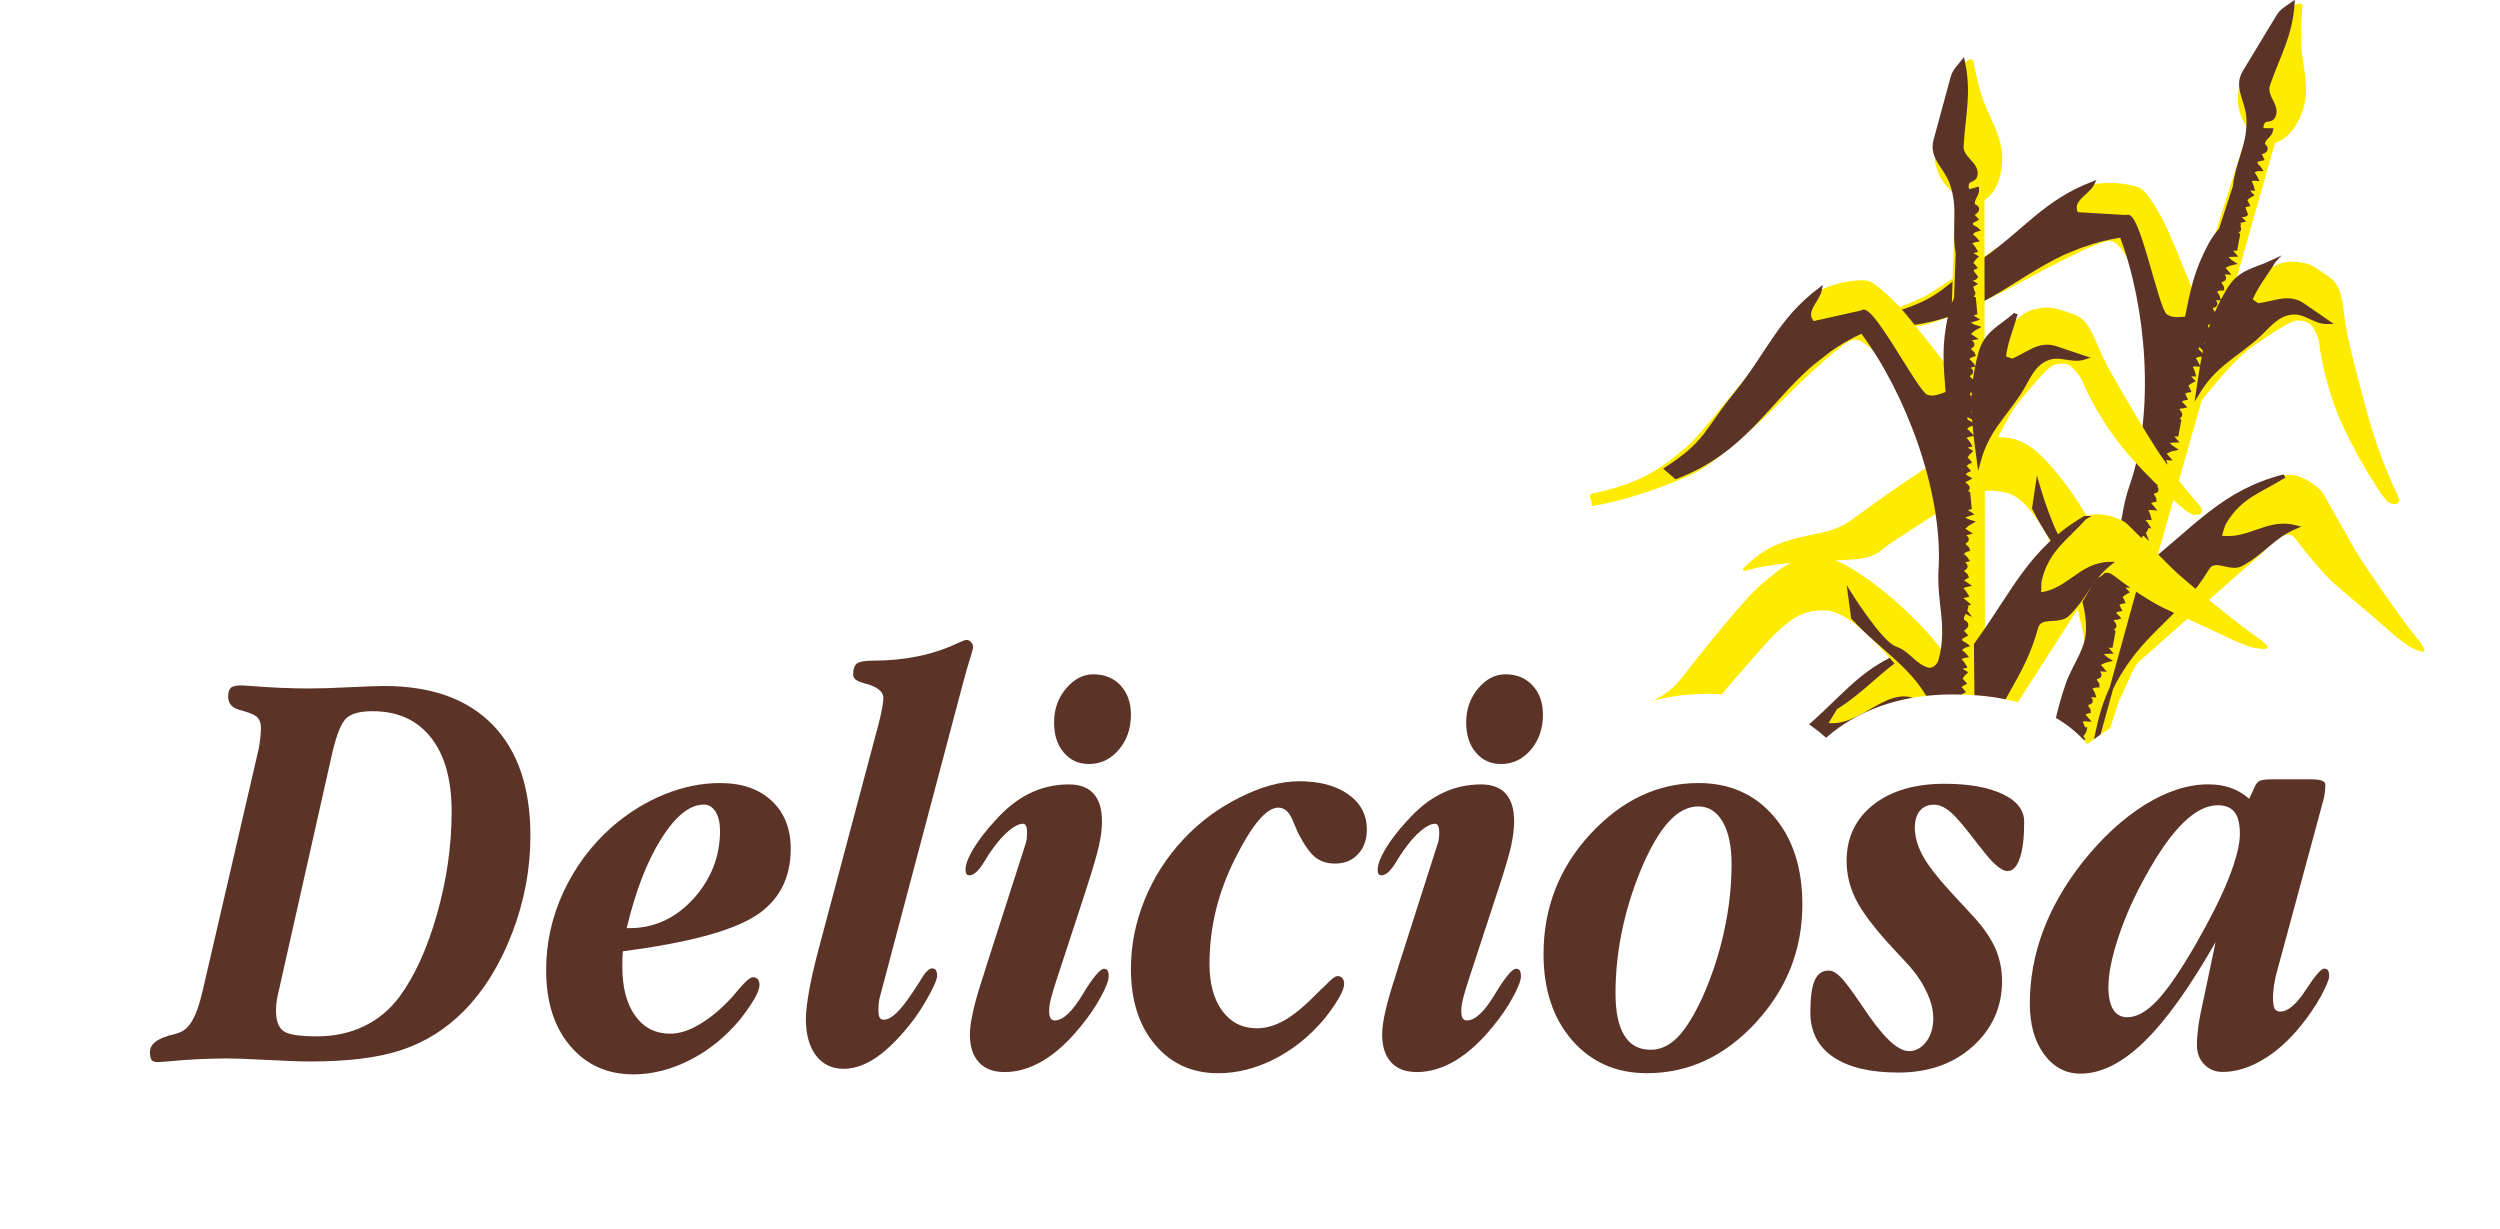 <?xml version="1.0" encoding="UTF-8"?>
<svg id="Layer_2" data-name="Layer 2" xmlns="http://www.w3.org/2000/svg" xmlns:xlink="http://www.w3.org/1999/xlink" viewBox="0 0 553 271.83">
  <defs>
    <style>
      .cls-1 {
        fill: #ffeb00;
      }

      .cls-2 {
        stroke: #5c3327;
        stroke-miterlimit: 10;
        stroke-width: .81px;
      }

      .cls-2, .cls-3 {
        fill: #5c3327;
      }

      .cls-4 {
        stroke: #fff;
        stroke-linecap: round;
        stroke-linejoin: round;
        stroke-width: 4.85px;
      }

      .cls-4, .cls-5 {
        fill: #fff;
      }

      .cls-5 {
        filter: url(#drop-shadow-1);
      }
    </style>
    <filter id="drop-shadow-1" x="0" y="103.83" width="553" height="168" filterUnits="userSpaceOnUse">
      <feOffset dx="1.93" dy="0"/>
      <feGaussianBlur result="blur" stdDeviation="5.79"/>
      <feFlood flood-color="#5c3327" flood-opacity=".98"/>
      <feComposite in2="blur" operator="in"/>
      <feComposite in="SourceGraphic"/>
    </filter>
  </defs>
  <g id="Capa_12" data-name="Capa 12">
    <g>
      <g>
        <g id="_7" data-name="7">
          <path class="cls-1" d="M476.87,241.63c1.03-1.23,2.23-2.77,3.53-4.58,2.91-4.04,12.39-7.41,16.71-14.17,4.33-6.75,4.42-12.25,4.32-15.38-.11-3.13-1.07-21.31-1.79-27.1-.72-5.79-3.72-7.02-3.72-7.02,0,0-4.5-2.84-6.73-4.11-2.23-1.26-2.58-2.32-6.94,1.63-3.32,3-18.79,15.42-25.49,20.77l12-36.74c1.38-2.53,3.02-7.38,4.45-8.64,3-2.63,22.54-19.93,25.92-22.82,3.37-2.88,6.49-7.26,8.78-4.12,2.3,3.15,5.96,7.5,8.37,9.69,2.41,2.18,6.96,5.84,10.75,9.23,3.78,3.39,5.92,4.87,6.69,5.13.77.27,4.78,2.51.9-2.25-3.89-4.77-12.69-17.61-13.78-19.66-1.09-2.06-6.33-11.14-6.98-12.37-.65-1.23-5.87-5.34-9.18-3.72-3.31,1.63-11.45,6.98-16.48,10.29-4.04,2.66-7.72,5.73-11.1,7.69l9.92-34.84c2.9-3.68,7.84-9.61,11.53-12.12,5.54-3.77,8.49-5.58,9.64-5.54,1.15.04,2.59.28,3.3,1.33.71,1.05,1.45,2.61,1.6,4.3.16,1.7,1.63,10.6,5.74,18.95,4.09,8.35,8.44,14.91,9.38,15.57.95.65,3.51,1.12,1.96-1.94-1.77-3.47-4.11-9.57-5.55-14.27-1.13-3.68-4.1-14.8-5.35-20.63-1.25-5.82-.65-10.56-3.97-12.85-3.32-2.28-4.19-3.18-7.57-3.44-3.37-.26-4.97,1.16-8.95,3.3-1.68.9-3.33,1.81-4.7,2.57l9.16-32.17s4.1-.81,6.22-7.44c1.4-4.38.12-8.75-.3-12.72-.46-4.38.15-9.86.15-9.86,0,0,.27-1.66-2.15-.21-2.42,1.45-8.28,9.95-11.41,16.82-2.4,5.27,1.58,10.46,1.58,10.46l-11.77,36.92c-1.7-4.29-5.88-14.76-7.33-17.3-1.82-3.22-3.6-6.22-5.11-6.8-1.92-.74-6.56-1.58-11.19-.49-1.42.33-33.12,23.32-36.63,24.82-5.98,2.54-10.89,5.25-23.02,4.38-1.62-.12-.75,1.57-1.09,2.63,8.7,1.08,19.62-.06,23.55-.73,3.92-.67,11.98-4.04,23.46-10.28,11.49-6.24,16.74-8.44,18.28-8.5,1.54-.06,2.66,1.44,3.93,3.56,1.37,2.31,6.42,10.97,7.1,22.6.34,5.73-.17,10.48-.77,13.8l-9.98,31.32c-2.95-7.77-9.74-18.59-15.64-24.13-7.17-6.73-13.95-2.67-18.32-.84-4.38,1.82-17.96,11.49-22.53,14.89-4.56,3.4-7.01,3.05-12.62,4.49-5.61,1.44-7.8,2.97-10.38,5.17-2.58,2.2-2.11,2.45-.03,1.78,2.08-.67,8.33-1.43,10.7-1.67,2.38-.23,6.14-.13,11.73-.49,5.59-.36,6.26-2.16,8.66-3.71,2.4-1.54,12.49-8.31,15.37-9.6,2.87-1.29,5.57-2.75,10.5-1.34,2.32.67,5.41,3.22,9.42,10.85,4.9,9.36,6.73,17.12,7.5,21.87l-12.63,37.54c-5.07-8.71-12.67-25.97-17.57-31.84-3.5-4.19-5.45-2.93-8.44-2.49-2.99.43-7.19,2.01-10.32,5.14-3.14,3.13-12.4,10.64-16.01,13.73-3.6,3.09-19.34,11.41-22.46,12.88-3.13,1.47-1.78,2.11.4,2.22,2.16.11,17.12-2.39,23.3-4.79,6.18-2.4,21.23-12.92,24.83-15.16,3.6-2.24,3.98.8,3.98.8,0,0,1.05,3.22,1.68,5.05.64,1.83,6.17,20.66,9.86,34.32,1.25,4.6,1.55,7.22-.14,13.81l-7.13,12.99,11.83,3.46,7.68-10.92c2.06-5.3,10.44-12.66,14.71-15.64,4.54-3.15,14.13-12.59,19.03-16.23,4.17-3.11,4.82.53,5.74,3.11.92,2.58,2.02,6.13,3.21,15.3,1.19,9.16-.16,9.33-2.14,15.49-1.82,5.66-12.77,14.82-16.07,20.47l2.4.56Z"/>
          <path class="cls-2" d="M502.97,57.78c-3.98,1.92-7.48,2.1-9.93,6.17-4.76,7.88-5.55,13.84-6.91,22.99,3.61-5.97,7.56-7.69,12.71-12.05,2.86-2.48,4.56-5.31,8.09-5.69,3.12-.35,4.89,2.17,8.05,2.08l-5.48-3.78c-3.28-2.26-6.21-.48-10.08,0l-1.64-1.14c1.58-3.58,3.14-5.21,5.18-8.57Z"/>
          <path class="cls-2" d="M505.26,105.32c-13.53,3.46-19.49,11.4-30.89,20.33l-13.66,49.56c3.47-10.08,2.57-17.08,8.03-26.12,6.2-10.26,13.36-13.12,19.56-23.38,1.61-2.68,5.02.53,7.52-.89,4.92-2.68,6.88-6.1,11.96-8.24-6.36-1.67-10.37,3.37-16.87,2.24.56-1.24.56-2.21,1.3-3.44,3.42-5.66,7.73-6.7,13.06-10.07Z"/>
          <path class="cls-2" d="M496.42,176.22l-3.75-3.32c-3.51,8.54-4.73,12.22-4.73,12.22,4.95,5.4,5.61,11.38,5.61,11.38,7.3,17.25-15.79,41.9-15.79,41.9.7-1.79,23.52-19.03,20.74-42.53.77,2.91,1.87-9.99-2.09-19.65Z"/>
          <path class="cls-2" d="M422.04,144.22c-10.88,3.89-15.06,11.3-24.47,18.69-8.84,6.92-15.78,7.33-24.82,14.12l1.65,1.13c12.05-4.05,20.04-3.97,31.21-10.58,7.26-4.32,12.52-14.78,19.3-10.11,3.08,2.12,2.19,5.84,3.61,9.42,2.73,6.87,3.6,11.37,7.04,17.86,1.3-1.82,2.19-2.83,3.51-4.53-2.05-2.06.05-6.03-2.34-7.68-.61-.42-1.21.9-1.83.47-6.16-4.25-3.92-13.1-10.07-17.35-6.85-4.72-12.91,5.96-21.01,4.6l2.22-3.67c6.57-4.15,9.44-8.24,16.01-12.38Z"/>
          <path class="cls-2" d="M443.67,202.1l-5.88-16.83c6.3,17.52-3.32,24.05-6.61,40.41,1.27-1.61,1.5-.08,3.33.43,1.26-3.69.08,7.74,2.07,4.45.37-.62,1.28.45,1.65-.17,4.76-7.88,2.69-14.73,7.46-22.61.74-1.23-.77-2.26-2.02-5.68Z"/>
          <path class="cls-2" d="M461.23,54.09c2.45-.84,5.1-1.53,8.02-1.97,5.93,15.48,7.89,38.96,2.29,55.11-2.63,7.4-1.54,12.82-5.6,19.55-.74,1.23-2.3,1.88-3.4,1.13-2.6-1.79-2.86-4.58-5.45-6.37-2.81-1.93-6.4-14.44-6.4-14.44l-.79,5.33c4.6,9.24,11.73,15.72,11.94,26.28.06,5.03-2.74,7.75-4.47,12.53-2.35,6.62-2.56,10.81-5.04,17.33l.12.09c-3.96,12.61-9.32,28.07-11.87,37.44l1.58,1.51c-3.67,11.34-7.91,9.53-10.08,17.56l3.38,3.25c-.25-.63-.54-1.09-.98-1.57.66-.13,1.05-.22,1.73-.16-.45-.72-.8-1.13-1.39-1.64.65-.11,1.05-.22,1.73-.16-.21-.85-.44,12.99-.89,12.27.65-.12,1.05-.22,1.72-.16-.35-.41-.65-.75-1.06-1.12.39-.4.85-.61,1.4-.69,0-.57-.68-.88-.57-1.5.09-.5.89-.25.99-.76.1-.5-.47-.6-.66-1.04.51-.14.8-.26,1.32-.23-.19-.68-.53-1.15-.98-1.57.61-.42,1.13-.61,1.81-.61,0-.59-.68-.88-.56-1.5.09-.51.9-.25.99-.75.09-.52-.47-.61-.65-1.05.51-.14.79-.26,1.32-.23-.35-.41-.65-.75-1.06-1.12.84-.49,1.42-.8,2.31-.98-.76-.48-1.25-.98-1.8-1.72.8-.03,1.33-.05,2.14-.09-.34-.4-.65-.75-1.06-1.11.51-.15.8-.26,1.32-.23l.6-3.15c-.04-.35-2.2.15-2.13-.24.09-.46,2.25-.44,2.34-.88.12-.62-.68-.88-.57-1.5.11-.56.91-.3,1.36-.46-.4-.42-.66-.7-1.07-1.12.39-.4.86-.6,1.4-.68-.18-.44-.35-.7-.65-1.05.39-.39.86-.61,1.4-.68-.18-.44-.35-.7-.65-1.05.32-.34.64-.61,1-.84l.57.56c-.11-.26-.22-.48-.34-.7.08-.05.16-.1.26-.14-.28-.29-.48-.52-.73-.77.56-.1.95-.18,1.56-.13-.25-.4-.48-.71-.73-1-.08-.25-.18-.48-.3-.71.46-.08.82-.14,1.37-.09-.08-.34-.17-.61-.27-.85.07,0,.13,0,.19,0-.2-.44-.45-.81-.71-1.2.6-.11.99-.2,1.62-.14-.23-.28-.45-.53-.7-.78.19-.04.4-.07.62-.07-.15-.24-.36-.43-.56-.61.29-.18.61-.31.97-.35,0-.47-.45-.76-.55-1.18.19-.03.39-.06.56-.11-.08-.2-.16-.37-.26-.52.27-.1.61-.11.68-.44.05-.27-.09-.43-.26-.58.32-.12.61-.26.67-.64,0-.02,0-.04,0-.06.08,0,.16,0,.25,0-.16-.59-.45-1.01-.81-1.39.04-.14.08-.25.14-.37.48-.28.94-.42,1.5-.42,0-.36-.25-.6-.42-.88.25-.29.46-.63.55-1.06.15-.05.26-.13.3-.31.1-.51-.47-.6-.65-1.05.5-.14.8-.26,1.32-.23-.35-.41-.65-.76-1.06-1.12.83-.49,1.42-.79,2.31-.98-.76-.48-1.25-.98-1.8-1.72.8-.03,1.34-.05,2.14-.08-.35-.41-.65-.76-1.06-1.12.5-.14.79-.26,1.32-.23l.6-3.15c-.04-.36-2.2.15-2.13-.24.08-.45,2.26-.43,2.34-.89.12-.62-.68-.88-.56-1.5.11-.56.91-.31,1.36-.45-.4-.42-.66-.7-1.06-1.12.39-.4.86-.6,1.4-.68-.18-.44-.35-.7-.65-1.04.39-.4.86-.61,1.4-.68-.18-.44-.35-.7-.65-1.04.47-.5.9-.83,1.49-1.13-.4-.43-.66-.7-1.06-1.13.5-.14.79-.26,1.32-.23-.21-.85-.45-1.3-.89-2.02.66-.12,1.05-.22,1.73-.16-.26-.57-.6-1.04-.98-1.58.61-.41,1.13-.61,1.81-.6-.37-.59-1.12-.84-.98-1.58.11-.61.9-.53,1.4-.68-.18-.44-.34-.71-.65-1.05.37-.57,1.35-.4,1.49-1.13.07-.4-.34-.6-.53-.9l.31.29c-.11-.28-.23-.52-.37-.75.09-.4.3-.72.53-.99.18,0,.37,0,.59.02-.09-.14-.17-.27-.25-.39.4-.42.82-.83.94-1.5h-.37c-.2-.8-.44-1.25-.87-1.95.66-.11,1.05-.22,1.73-.16-.35-.41-.65-.76-1.06-1.12.39-.39.86-.6,1.4-.68,0-.58-.68-.88-.57-1.5.09-.51.9-.25.99-.76.09-.51-.47-.61-.65-1.05.5-.14.8-.27,1.32-.23-.19-.67-.53-1.14-.98-1.58.61-.41,1.13-.61,1.82-.6,0-.59-.68-.88-.57-1.5.1-.51.89-.24.99-.75.1-.51-.47-.61-.65-1.05.5-.14.79-.27,1.32-.23-.35-.41-.65-.76-1.06-1.12.83-.49,1.42-.79,2.31-.99-.76-.48-1.25-.98-1.79-1.72.8-.03,1.33-.05,2.14-.08-.35-.41-.66-.75-1.07-1.12.5-.14.79-.26,1.32-.22l.59-3.16c-.02-.24-1-.09-1.63-.08l.15-.5c.67-.16,1.63-.25,1.68-.54.12-.62-.68-.89-.56-1.5.1-.56.91-.3,1.36-.46-.4-.42-.66-.7-1.06-1.12.39-.4.86-.61,1.4-.69-.18-.43-.34-.69-.65-1.04.4-.4.86-.6,1.4-.68-.18-.44-.34-.7-.65-1.05.46-.5.9-.82,1.49-1.13-.4-.42-.67-.7-1.07-1.12.51-.14.8-.27,1.32-.23-.21-.85-.44-1.3-.89-2.02.66-.11,1.05-.22,1.73-.15-.26-.57-.6-1.04-.98-1.57.61-.42,1.12-.61,1.81-.61-.37-.59-1.11-.84-.98-1.57.11-.61.89-.54,1.4-.68-.19-.44-.35-.7-.65-1.05.37-.57,1.35-.39,1.49-1.13.1-.56-.72-.71-.61-1.27.14-.73.62-1.16,1.06-1.62l.26.25c-.05-.13-.11-.24-.16-.36.3-.33.58-.69.67-1.21l-1.42-.02c.61-.11,1-.2,1.65-.15-.45-.72-.8-1.13-1.39-1.64.66-.11,1.05-.22,1.73-.16-.21-.85-.44-1.3-.89-2.02.66-.12,1.05-.22,1.73-.16-.34-.41-.65-.76-1.06-1.12.39-.4.86-.61,1.4-.68,0-.58-.68-.87-.56-1.5.09-.5.89-.25.99-.75.09-.51-.47-.61-.65-1.05.51-.14.79-.26,1.32-.23-.19-.67-.53-1.14-.98-1.57.61-.41,1.12-.61,1.81-.6,0-.59-.68-.88-.56-1.51.09-.5.89-.24.99-.75.1-.51-.47-.6-.65-1.04.5-.14.79-.27,1.32-.23-.35-.41-.66-.76-1.06-1.12.83-.49,1.42-.79,2.31-.98-.76-.49-1.25-.98-1.8-1.72.8-.04,1.33-.06,2.14-.09-.35-.41-.65-.76-1.07-1.12.51-.14.79-.27,1.32-.23l.59-3.15c-.03-.26-1.16-.06-1.76-.08l.14-.45c.67-.18,1.78-.27,1.84-.59.11-.62-.68-.88-.57-1.5.11-.56.9-.31,1.36-.46-.4-.42-.67-.7-1.07-1.12.4-.4.86-.6,1.4-.68-.18-.44-.35-.7-.65-1.05.39-.4.86-.6,1.4-.68-.18-.45-.35-.71-.65-1.05.46-.5.9-.83,1.49-1.13-.4-.42-.67-.7-1.06-1.12.5-.14.79-.27,1.32-.23-.21-.85-.44-1.3-.9-2.02.66-.11,1.05-.22,1.73-.16-.27-.57-.6-1.04-.98-1.57.61-.41,1.12-.62,1.81-.61-.36-.6-1.12-.84-.98-1.58.07-.36.37-.48.7-.55l.75.72c-.12-.29-.25-.54-.39-.78.12-.02.23-.04.33-.07-.14-.33-.27-.57-.45-.81.4-.07.75-.12,1.25-.07-.18-.28-.34-.52-.5-.73.26-.11.48-.26.54-.58.04-.22-.06-.38-.19-.52.15,0,.31,0,.5.02-.16-.65-.33-1.06-.6-1.53.15-.23.34-.44.53-.63.28-.03.55-.05.9-.01-.15-.18-.29-.34-.43-.5.23-.29.43-.61.51-1.03h-.58c.26-.14.54-.23.84-.28,0-.58-.68-.89-.57-1.5.1-.51.89-.25.99-.76.1-.5-.46-.6-.65-1.05.5-.14.79-.26,1.32-.23-.19-.67-.53-1.14-.98-1.57.61-.42,1.12-.62,1.81-.61,0-.58-.68-.88-.57-1.5.1-.51.89-.24.99-.76.09-.5-.47-.6-.65-1.04.51-.14.8-.27,1.32-.23-.35-.42-.65-.76-1.07-1.13.84-.49,1.42-.79,2.31-.98-.75-.48-1.24-.98-1.8-1.72.8-.03,1.34-.05,2.14-.08-.35-.41-.65-.75-1.06-1.12.51-.15.79-.27,1.32-.23l.59-3.15c-.04-.34-2,.11-2.12-.19l.04-.14c.33-.36,2.21-.38,2.29-.79.05-.24-.05-.43-.17-.6,0,0,0-.01,0-.02.24-.4.05-.81-.11-1.2.3-.11.76-.03,1.07-.14-.38-.4-.64-.68-1.02-1.07.45-.45,1.26.14,1.73-.34-.26-.58-.46-1.17-.59-1.77.29-.18.61-.3.97-.35-.18-.43-.34-.7-.65-1.04.47-.5.9-.83,1.49-1.13-.4-.42-.66-.7-1.06-1.12.5-.14.79-.26,1.31-.23-.2-.81-.42-1.26-.83-1.92.02-.04.04-.08.06-.12.58-.11.97-.19,1.61-.13-.26-.57-.6-1.03-.97-1.57,0,0,0,0,0-.01.6-.41,1.11-.61,1.8-.6-.37-.6-1.11-.84-.97-1.58.12-.62.89-.54,1.4-.68-.18-.44-.34-.7-.66-1.05.38-.57,1.35-.4,1.49-1.13.1-.56-.72-.71-.61-1.27.25-1.3,1.58-1.64,1.82-2.93l-2.12-.04c-.07-.56-.06-1.12.29-1.7.51-.84,1.7-.24,2.21-1.08,1.48-2.45-2.02-4.53-1.06-7.24,2.37-6.82,4.91-10.7,5.42-17.94-1.38,1-2.39,1.39-3.32,2.92l-7.4,12.24c-2.03,3.37.65,6.3.86,10.13.34,5.95-2.46,9.8-2.98,15.18-1,3.11-2.05,6.31-3.09,9.48-.81,1-1.65,2.06-2.34,3.36-3.15,5.85-3.93,9.87-5.22,16.35-1.79.07-3.16.42-4.67-.62-1.92-1.32-6.17-23.52-8.61-21.84l-11.03-.65c-1.72-3.07,2.54-4.58,3.58-6.78-10.6,4.07-14.85,10.47-24.28,17.08-8.9,6.23-9.01,8.59-19.41,11.76l1.57,2.37c15.95-1.36,23.83-10.27,35.69-15.81l4.72-1.92Z"/>
        </g>
        <g id="_7-2" data-name="7">
          <path class="cls-1" d="M438.27,210.92l1.44-38.62c.63-2.81.87-7.93,1.9-9.53,2.16-3.35,16.19-25.35,18.64-29.06,2.45-3.7,4.24-8.77,7.32-6.38,3.07,2.39,7.8,5.57,10.72,7.01,2.92,1.43,8.3,3.7,12.87,5.92,4.57,2.23,7.03,3.05,7.84,3.1.82.05,5.29,1.1.24-2.41-5.05-3.51-17.04-13.44-18.65-15.12-1.61-1.68-9.15-8.97-10.11-9.98-.97-1-7.11-3.53-9.85-1.05-2.74,2.48-9.08,9.86-13.01,14.42-3.15,3.67-5.85,7.63-8.56,10.45l-.04-36.22c1.77-4.34,4.9-11.4,7.76-14.83,4.29-5.15,6.62-7.7,7.74-7.97,1.11-.28,2.57-.44,3.53.38.97.81,2.11,2.11,2.73,3.68.62,1.59,4.48,9.74,10.72,16.64,6.23,6.91,12.21,12.02,13.3,12.39,1.09.37,3.69.11,1.35-2.4-2.65-2.85-6.58-8.07-9.26-12.19-2.1-3.23-8.01-13.1-10.82-18.36-2.81-5.25-3.53-9.97-7.35-11.26-3.82-1.28-4.9-1.91-8.22-1.23-3.31.68-4.46,2.48-7.7,5.63-1.37,1.33-2.71,2.66-3.81,3.77l-.03-33.45s3.72-1.9,3.93-8.86c.14-4.59-2.28-8.45-3.78-12.14-1.65-4.08-2.56-9.52-2.56-9.52,0,0-.19-1.67-2.13.39-1.93,2.06-5.22,11.84-6.34,19.31-.86,5.73,4.4,9.62,4.4,9.62l-1.17,38.73c-2.81-3.66-9.71-12.57-11.8-14.61-2.64-2.6-5.17-4.99-6.79-5.14-2.05-.18-6.73.29-10.89,2.6-1.27.71-25.43,31.53-28.4,33.93-5.05,4.09-9.03,8.04-20.93,10.55-1.6.33-.29,1.71-.32,2.82,8.66-1.35,18.85-5.45,22.44-7.18,3.59-1.72,10.4-7.18,19.73-16.33,9.33-9.16,13.77-12.72,15.24-13.2,1.47-.48,2.95.66,4.75,2.34,1.96,1.84,9.19,8.78,13.04,19.78,1.9,5.42,2.72,10.12,3.05,13.48l-.99,32.86c-4.97-6.66-14.47-15.19-21.67-18.91-8.74-4.5-14.14,1.27-17.85,4.23-3.71,2.95-14.11,15.98-17.57,20.5-3.45,4.52-5.9,4.85-10.89,7.78-5.01,2.92-6.68,5-8.56,7.82-1.88,2.82-1.36,2.94.46,1.72,1.81-1.22,7.61-3.67,9.83-4.55,2.22-.88,5.87-1.82,11.15-3.7,5.28-1.88,5.42-3.8,7.3-5.95,1.89-2.14,9.72-11.43,12.13-13.46,2.41-2.03,4.6-4.17,9.73-4.17,2.41,0,6.09,1.6,12.04,7.85,7.28,7.65,11.18,14.6,13.23,18.96l-1.82,39.57c-7.26-6.98-19.33-21.49-25.65-25.79-4.52-3.07-6.04-1.31-8.8-.07-2.76,1.24-6.35,3.9-8.51,7.78-2.15,3.87-9,13.64-11.61,17.6-2.61,3.96-15.46,16.28-18.05,18.56-2.6,2.28-1.13,2.51.99,2.02,2.11-.49,15.8-7.01,21.09-11.02,5.28-4,16.86-18.25,19.7-21.39,2.85-3.14,4.05-.32,4.05-.32,0,0,1.9,2.8,3,4.39,1.12,1.58,11.61,18.17,18.92,30.29,2.47,4.08,3.47,6.52,3.66,13.32l-1.6.45,14.27-.71.74-12.13-.89-13.41Z"/>
          <path class="cls-2" d="M445.88,69.46c-3.3,2.94-6.62,4.08-7.86,8.66-2.41,8.89-1.53,14.83-.32,24,1.83-6.73,5.15-9.48,8.91-15.08,2.06-3.17,2.93-6.36,6.22-7.7,2.9-1.19,5.3.74,8.31-.22l-6.3-2.13c-3.78-1.27-6.1,1.25-9.69,2.77l-1.89-.64c.53-3.87,1.59-5.87,2.62-9.67Z"/>
          <path class="cls-2" d="M461.16,114.54c-12.06,7.05-15.6,16.32-24.12,28.04l.49,51.4c.57-10.64-2.22-17.13.54-27.32,3.14-11.57,9.23-16.29,12.37-27.86.82-3.02,4.97-.87,6.99-2.92,3.99-3.93,4.94-7.75,9.23-11.2-6.58.14-9.05,6.09-15.61,6.8.19-1.35-.07-2.28.31-3.66,1.74-6.38,5.59-8.57,9.79-13.28Z"/>
          <path class="cls-2" d="M391.83,174.82c-9.39,6.73-11.38,15.01-18.39,24.69-6.59,9.08-13.15,11.39-19.98,20.4l1.89.63c10.47-7.21,18.18-9.32,27.1-18.75,5.8-6.15,7.97-17.66,15.77-15.03,3.54,1.19,3.7,5.01,6.06,8.07,4.52,5.85,6.58,9.94,11.68,15.23.74-2.1,1.33-3.32,2.13-5.31-2.54-1.41-1.6-5.81-4.37-6.73-.7-.24-.92,1.19-1.63.95-7.09-2.39-7.37-11.52-14.45-13.91-7.88-2.65-10.77,9.28-18.93,10.2l1.13-4.14c5.18-5.79,6.81-10.52,11.99-16.31Z"/>
          <path class="cls-2" d="M429.55,239.53c.18-.7,1.35.08,1.54-.61,2.41-8.89-1.46-.6.96-9.49.37-1.38-1.36-1.97-3.5-4.9l-10.28-14.57"/>
          <path class="cls-2" d="M431.71,241.39c-.05-.51-.62-.45-.92-.82.45-.27.69-.47,1.21-.58-.37-.6-.83-.95-1.38-1.24.47-.57.91-.9,1.58-1.08-.16-.56-.9-.66-.96-1.28-.05-.51.8-.49.75-.99-.05-.52-.62-.46-.91-.83.44-.27.69-.47,1.2-.58-.45-.3-.83-.54-1.33-.78.67-.7,1.15-1.16,1.95-1.58-.87-.26-1.47-.6-2.21-1.16.77-.25,1.27-.42,2.04-.67-.44-.29-.84-.54-1.33-.78.45-.28.69-.48,1.2-.58l-.29-3.2c-.14-.33-2.07.75-2.11.36-.04-.46,2.05-1.04,2.01-1.5-.06-.63-.9,13.64-.96,13.01-.05-.57.79-.54,1.18-.81-.5-.29-.83-.49-1.33-.78.27-.49.66-.81,1.16-1.04-.3-.37-.53-.58-.92-.83.27-.49.66-.82,1.16-1.04-.3-.37-.53-.58-.92-.83.21-.42.45-.76.72-1.08l.71.38c-.17-.22-.35-.41-.52-.58.07-.07.13-.14.21-.21-.34-.2-.61-.36-.91-.54.51-.25.86-.43,1.46-.55-.35-.32-.66-.55-.97-.76-.15-.22-.31-.42-.48-.6.42-.21.76-.36,1.29-.46-.17-.3-.33-.54-.5-.75.06-.02.13-.03.19-.04-.31-.36-.65-.65-1.02-.96.55-.26.89-.46,1.53-.58-.3-.21-.58-.39-.89-.56.18-.09.37-.17.58-.23-.21-.19-.47-.31-.7-.43.23-.26.5-.46.84-.61-.13-.45-.64-.61-.86-.99.18-.09.36-.16.51-.26-.14-.17-.26-.31-.39-.43.23-.17.56-.27.53-.61-.02-.27-.21-.39-.41-.49.27-.2.51-.41.48-.8,0-.02-.01-.04-.01-.05.08-.02.15-.05.24-.07-.32-.52-.71-.84-1.17-1.11,0-.14.01-.27.04-.39.39-.4.78-.67,1.33-.81-.1-.35-.41-.51-.65-.74.16-.35.27-.73.24-1.16.12-.09.22-.2.2-.38-.05-.52-.62-.45-.92-.83.45-.28.7-.47,1.2-.58-.45-.3-.84-.55-1.33-.79.67-.7,1.15-1.15,1.95-1.58-.86-.26-1.47-.6-2.2-1.17.76-.25,1.27-.41,2.03-.66-.44-.3-.84-.55-1.33-.79.44-.27.69-.47,1.2-.59l-.29-3.19c-.13-.33-2.07.75-2.11.35-.04-.45,2.05-1.04,2-1.49-.06-.63-.9-.66-.95-1.29-.06-.57.79-.55,1.18-.81-.5-.29-.83-.49-1.33-.79.27-.48.66-.82,1.16-1.04-.3-.37-.53-.58-.91-.82.27-.49.65-.82,1.16-1.04-.3-.38-.53-.58-.92-.83.31-.61.64-1.05,1.12-1.5-.5-.3-.83-.49-1.33-.79.44-.27.69-.47,1.21-.58-.44-.76-.79-1.12-1.41-1.7.6-.29.95-.5,1.62-.62-.41-.48-.86-.83-1.37-1.25.47-.56.91-.9,1.58-1.08-.52-.47-1.3-.51-1.38-1.25-.05-.62.72-.76,1.17-1.04-.3-.38-.53-.58-.92-.83.2-.66,1.19-.76,1.12-1.5-.04-.42-.49-.49-.75-.72l.37.2c-.18-.23-.37-.44-.56-.62-.02-.41.09-.77.23-1.1.17-.06.35-.11.57-.15-.13-.11-.23-.21-.35-.3.27-.51.56-1.02.49-1.7l-.36.1c-.42-.72-.77-1.08-1.37-1.63.61-.29.95-.5,1.62-.62-.45-.3-.84-.55-1.33-.79.27-.48.66-.81,1.16-1.04-.16-.56-.9-.66-.96-1.28-.05-.51.79-.48.74-1-.05-.51-.62-.46-.91-.83.45-.27.69-.47,1.2-.58-.37-.6-.82-.96-1.38-1.24.48-.57.91-.9,1.58-1.08-.16-.56-.9-.66-.96-1.29-.05-.52.79-.48.75-.99-.05-.52-.62-.46-.92-.83.45-.28.69-.47,1.21-.58-.45-.3-.83-.55-1.33-.78.67-.7,1.15-1.15,1.95-1.58-.86-.26-1.47-.6-2.2-1.16.76-.25,1.27-.41,2.03-.66-.45-.3-.84-.54-1.33-.79.45-.27.69-.47,1.21-.58l-.29-3.2c-.09-.23-.99.19-1.59.37v-.52c.61-.33,1.51-.69,1.48-.99-.06-.63-.9-.66-.95-1.29-.06-.57.79-.54,1.18-.81-.5-.3-.83-.49-1.33-.78.26-.49.65-.82,1.16-1.05-.3-.37-.52-.57-.92-.82.27-.49.66-.81,1.16-1.04-.3-.37-.52-.58-.91-.83.31-.6.63-1.04,1.12-1.5-.5-.3-.83-.49-1.33-.79.45-.28.69-.47,1.21-.58-.44-.77-.78-1.13-1.42-1.7.6-.29.95-.5,1.62-.62-.41-.48-.86-.84-1.37-1.24.47-.57.91-.89,1.57-1.09-.52-.46-1.3-.5-1.37-1.24-.06-.63.71-.77,1.16-1.04-.29-.37-.52-.58-.91-.83.2-.65,1.19-.75,1.12-1.5-.06-.57-.89-.49-.94-1.06-.07-.74.28-1.28.57-1.84l.32.16c-.08-.11-.17-.2-.25-.3.2-.4.36-.82.31-1.34l-1.37.37c.56-.27.9-.47,1.55-.59-.63-.57-1.08-.87-1.79-1.2.6-.29.95-.5,1.62-.63-.44-.76-.78-1.12-1.41-1.7.6-.29.95-.5,1.62-.63-.44-.3-.83-.55-1.33-.79.27-.49.66-.82,1.16-1.04-.16-.56-.9-.66-.96-1.28-.05-.51.79-.48.75-1-.05-.52-.62-.46-.92-.83.44-.28.69-.47,1.2-.58-.37-.59-.82-.95-1.37-1.24.47-.56.91-.89,1.57-1.07-.16-.56-.89-.66-.95-1.29-.05-.51.79-.48.74-1-.05-.51-.61-.45-.91-.82.45-.28.69-.48,1.2-.59-.45-.3-.84-.55-1.33-.78.66-.7,1.15-1.15,1.95-1.58-.87-.26-1.47-.6-2.2-1.16.76-.25,1.27-.42,2.03-.67-.45-.3-.83-.55-1.33-.79.44-.28.69-.47,1.2-.58l-.3-3.19c-.09-.24-1.13.26-1.71.4v-.48c.6-.36,1.64-.75,1.61-1.07-.06-.63-.9-.66-.96-1.28-.05-.57.78-.55,1.18-.82-.5-.29-.83-.49-1.33-.78.27-.49.66-.82,1.16-1.04-.3-.38-.53-.58-.91-.83.27-.49.66-.81,1.16-1.04-.29-.38-.53-.58-.91-.83.31-.61.64-1.05,1.12-1.5-.49-.29-.83-.49-1.33-.78.44-.28.69-.47,1.2-.58-.43-.76-.78-1.13-1.41-1.7.6-.29.95-.5,1.62-.63-.42-.47-.87-.83-1.37-1.24.47-.57.91-.9,1.57-1.08-.51-.47-1.3-.51-1.37-1.25-.03-.37.22-.57.52-.72l.92.48c-.2-.25-.39-.46-.59-.64.11-.05.21-.1.3-.16-.22-.28-.41-.47-.66-.66.37-.18.69-.32,1.19-.41-.25-.22-.47-.4-.69-.56.22-.18.39-.38.36-.7-.02-.22-.16-.35-.33-.45.15-.05.3-.09.49-.12-.33-.58-.61-.93-1-1.31.08-.26.21-.51.34-.75.26-.11.52-.2.86-.26-.19-.13-.37-.25-.55-.36.15-.34.25-.7.21-1.13l-.56.15c.21-.2.45-.37.73-.49-.16-.56-.9-.66-.96-1.28-.05-.52.8-.48.75-1-.05-.51-.62-.45-.91-.83.44-.27.69-.47,1.2-.58-.37-.59-.83-.95-1.37-1.24.47-.57.91-.91,1.57-1.09-.15-.56-.9-.66-.96-1.28-.05-.51.79-.48.74-1-.05-.51-.61-.45-.91-.82.45-.28.69-.48,1.21-.58-.45-.31-.83-.55-1.33-.79.67-.7,1.15-1.16,1.95-1.58-.86-.26-1.47-.6-2.2-1.16.76-.25,1.27-.42,2.03-.67-.45-.3-.84-.55-1.33-.78.45-.28.69-.48,1.2-.58l-.29-3.19c-.13-.31-1.89.65-2.09.4v-.14c.23-.44,2.02-.97,1.99-1.39-.02-.24-.16-.4-.33-.53,0,0,0,0,0-.02.13-.45-.17-.79-.43-1.12.26-.19.72-.24.99-.42-.48-.28-.81-.48-1.28-.75.31-.55,1.26-.21,1.57-.8-.41-.48-.76-1-1.05-1.54.23-.26.51-.45.84-.6-.29-.37-.53-.58-.91-.82.31-.61.64-1.05,1.12-1.5-.5-.29-.83-.49-1.33-.79.44-.27.69-.47,1.2-.58-.41-.73-.75-1.1-1.32-1.62.01-.05.02-.09.03-.13.53-.27.88-.45,1.51-.57-.41-.48-.86-.83-1.36-1.24,0,0,0,0,0-.02.46-.56.9-.89,1.56-1.07-.51-.47-1.3-.5-1.37-1.25-.06-.63.71-.77,1.16-1.04-.3-.37-.53-.58-.92-.83.21-.65,1.19-.75,1.13-1.49-.06-.57-.89-.49-.94-1.06-.12-1.32,1.07-2.01.95-3.32l-2.05.55c-.22-.52-.37-1.06-.19-1.72.26-.95,1.56-.7,1.82-1.65.75-2.76-3.19-3.8-3.01-6.67.41-7.2,1.78-11.64.27-18.74-1.05,1.34-1.92,1.99-2.39,3.72l-3.75,13.8c-1.03,3.8,2.36,5.88,3.61,9.5,1.97,5.63.33,10.11,1.31,15.42-.1,3.26-.24,6.63-.36,9.96-.51,1.18-1.01,2.44-1.32,3.87-1.42,6.49-1.07,10.57-.53,17.16-1.7.56-2.93,1.27-4.66.69-2.21-.75-12.4-20.92-14.29-18.63l-10.78,2.41c-2.49-2.48,1.19-5.1,1.58-7.5-9.08,6.83-11.41,14.14-18.65,23.1-6.85,8.43-6.31,10.73-15.43,16.64l2.16,1.85c14.96-5.69,20.08-16.42,29.97-25l4.01-3.14c2.12-1.49,4.48-2.87,7.17-4.1,9.96,13.26,18.3,35.29,17.35,52.35-.49,7.84,2.04,12.75-.01,20.34-.37,1.38-1.69,2.44-2.96,2.02-2.99-1.01-4.01-3.61-6.99-4.62-3.23-1.09-10.12-12.13-10.12-12.13l.71,5.34c6.96,7.62,15.6,11.89,18.7,21.98,1.45,4.82-.51,8.21-.85,13.27-.44,7.01.51,11.1-.08,18.05l.14.05c-.34,13.21-1.25,29.54-1.12,39.26l1.94,1.02"/>
        </g>
        <g>
          <path class="cls-4" d="M463.49,215.14v-4.83c0-.24.02-1.27.02-2.05h-.02l-2.3,6.88h-1.1l-2.3-6.86h-.02c0,.75.02,1.79.02,2.03v4.83h-1.07v-8.18h1.59l2.34,6.92h.02l2.33-6.92h1.57v8.18h-1.07Z"/>
          <path class="cls-4" d="M466.99,213.94h-1.19v1.2h1.19v-1.2Z"/>
          <path class="cls-4" d="M469.53,207.91h2.75c.55,0,1.47.1,1.47,1.37,0,1.2-.85,1.41-1.66,1.41h-2.56v-2.78ZM469.53,211.64h2.68c1.32,0,1.45.78,1.45,1.46,0,.31.04,1.55.19,2.05h1.36v-.19c-.34-.19-.4-.36-.41-.81l-.07-1.49c-.05-1.14-.51-1.35-.98-1.54.52-.31,1.14-.75,1.14-1.96,0-1.73-1.34-2.2-2.69-2.2h-3.79v8.18h1.11v-3.51Z"/>
          <path class="cls-4" d="M477.26,215.14h-1.19v-1.2h1.19v1.2Z"/>
        </g>
      </g>
      <path class="cls-5" d="M529.49,202.54c-1.03-1.48-2.25-2.79-3.63-3.89l5.05-18.66c.28-1.02.67-2.55.89-4.38v-.03s0-.03,0-.03c.14-1.15.26-2.42.26-3.97,0-7.74-4.71-14.56-12-17.41-2.59-1.02-5.46-1.51-8.75-1.51h-8.53c-2.63,0-5.88.2-9.2,1.46-1.66-.25-3.38-.37-5.14-.37-7.81,0-15.67,2.41-23.34,7.17h-.02s-.02.02-.02.02c-1.78,1.11-3.52,2.34-5.24,3.67-2.43-2.87-5.59-5.29-9.38-7.06-5.64-2.65-12.3-3.94-20.36-3.94-10.59,0-19.57,2.84-26.7,8.43l-.06.04-.06.05c-.43.34-.85.7-1.26,1.06-7.12-6.37-16.12-9.72-26.32-9.72-5.8,0-11.4,1.03-16.71,3.03,0-.16,0-.31,0-.47,0-7.15-2.43-13.55-7.02-18.49-4.86-5.25-11.6-8.13-18.99-8.13s-14.51,3.37-19.63,9.49c-4.42,5.28-6.75,11.8-6.75,18.87,0,.08,0,.17,0,.25-5.39-3.28-11.89-4.95-19.33-4.95-6.26,0-12.81,1.58-19.48,4.71.03-.58.05-1.15.05-1.74,0-7.11-2.4-13.48-6.94-18.42l-.05-.05-.05-.05c-4.87-5.22-11.61-8.09-18.97-8.09-3.93,0-7.71.93-11.15,2.68-.71-1.34-1.58-2.6-2.6-3.76-3.64-4.15-8.83-6.53-14.26-6.53-3.87,0-7.03,1.23-9.61,2.44l-.04.02-.04.02c-2.97,1.41-6.72,2.12-11.14,2.12-2.36,0-9.55,0-15.38,5.22l-.19.17-.18.17c-4.03,3.82-6.25,9.22-6.25,15.2,0,3.18.78,6.22,2.21,8.92-3.77-1.54-8.38-2.61-13.95-2.61-6.36,0-12.74,1.28-18.98,3.82-3,1.21-5.92,2.71-8.75,4.47-2.23-6.04-5.53-11.33-9.89-15.82-9-9.26-21.36-13.95-36.74-13.95-1.61,0-4.04.09-8.39.29h-.05s-.05,0-.05,0c-3.12.17-5.89.25-8.02.25-3.46,0-7.32-.17-11.47-.49-1.71-.14-2.61-.19-3.44-.19-5.66,0-10.42,1.67-14.13,4.96-4.25,3.75-6.59,9.12-6.59,15.14,0,5.4,1.97,10.44,5.54,14.21.04.04.08.08.12.12l-10.53,45.46c-9.08,4.31-12.43,12.29-12.43,18.86,0,4.33,1.07,8.18,3.19,11.43,3.47,5.37,9.54,8.56,16.32,8.56.89,0,1.64-.06,2.76-.14l.57-.04.2-.02.2-.02c3.91-.39,7.77-.58,11.49-.58.79,0,3.14.03,7.94.3,4.53.25,7.96.37,10.51.37,10.45,0,18.93-1.15,25.92-3.5,5.85-1.96,11.22-4.91,16.04-8.79.64.9,1.31,1.78,2.03,2.63,6.93,8.19,16.44,12.53,27.46,12.53,7.01,0,13.94-1.73,20.6-5.13,2.47-1.25,4.82-2.72,7.07-4.38,4.8,5.35,11.39,8.27,18.8,8.27,6.22,0,12.24-2.03,17.88-6.04l.04-.03.04-.03s.01-.01.02-.02c4.59,4.41,10.8,6.82,17.69,6.82,6.07,0,12-1.7,17.63-5.06l.03-.02.03-.02c1.81-1.09,3.58-2.37,5.31-3.81,6.54,6.01,14.82,9.18,24.21,9.18,6.98,0,13.89-1.72,20.54-5.1l.04-.02.04-.02c1.64-.85,3.24-1.79,4.78-2.8,4.65,4.95,11.21,7.68,18.54,7.68,6.08,0,12.01-1.7,17.64-5.06l.03-.02.03-.02c2.2-1.33,4.35-2.93,6.44-4.78,7.22,6.65,16.37,10.14,26.73,10.14s19.83-3.1,28.21-9.04c.95.83,1.96,1.62,3.03,2.35,6.34,4.34,14.56,6.54,24.44,6.54,8.41,0,16.12-2.11,22.66-6.15,4.91,4.17,10.97,6.41,17.59,6.41,6,0,11.82-1.68,17.39-5.01,4,3.01,8.87,4.63,14.05,4.63,6.1,0,12.09-1.72,17.83-5.12,4.83-2.84,9.28-6.76,13.22-11.64,2.39-2.93,4.48-6.02,6.22-9.19l.06-.11.06-.11c2.33-4.38,3.88-8.21,3.88-12.7s-1.15-8.11-3.41-11.38Z"/>
      <g id="deli">
        <path class="cls-3" d="M73.56,166.28c.96-4.01,1.99-6.48,3.11-7.47,1.11-1,3.04-1.49,5.75-1.49,5.53,0,9.84,1.93,12.89,5.81,3.06,3.86,4.59,9.31,4.59,16.35,0,7.61-1.08,15.17-3.24,22.73-2.12,7.53-4.88,13.6-8.24,18.19-2.13,2.89-4.74,5.08-7.87,6.58-3.1,1.5-6.57,2.26-10.41,2.26-4.04,0-6.57-.42-7.58-1.27-1.02-.84-1.51-2.35-1.51-4.55,0-1.03.15-2.33.52-3.86.03-.22.08-.37.12-.51l11.87-52.77ZM44.67,219.75c-1.13,4.94-2.73,7.79-4.79,8.56-.41.19-.85.34-1.32.45-.46.13-.9.25-1.33.32-.07,0-.16.06-.26.14-2.53.77-3.8,1.93-3.8,3.43,0,.88.13,1.48.34,1.8.2.32.71.49,1.47.49.27,0,.93-.06,2-.14,4.57-.45,8.98-.67,13.23-.67,1.85,0,4.83.1,8.94.33,4.09.22,7.27.34,9.51.34,8.4,0,15.16-.85,20.27-2.58,5.13-1.72,9.65-4.55,13.61-8.52,4.42-4.46,8.03-10.22,10.74-17.28,2.7-7.04,4.05-14.21,4.05-21.53,0-10.66-2.8-18.85-8.35-24.56-5.57-5.72-13.58-8.59-24.05-8.59-1.37,0-3.89.1-7.55.27-3.65.19-6.65.28-8.97.28-4.08,0-8.39-.19-12.91-.55-1.06-.09-1.74-.13-2-.13-1.19,0-2.01.16-2.41.52-.4.34-.62.96-.62,1.87,0,.86.23,1.56.71,2.05.48.52,1.38.94,2.7,1.24,1.6.43,2.64.93,3.12,1.46.46.54.72,1.28.72,2.22,0,.82-.06,1.63-.15,2.4-.08.77-.2,1.58-.37,2.38l-12.28,53.03c-.04.22-.12.55-.24.98Z"/>
        <path class="cls-3" d="M146.29,185.48c3.17-5.01,6.31-7.51,9.42-7.51,1.08,0,1.93.55,2.6,1.62.63,1.06.96,2.47.96,4.17,0,5.67-1.96,10.68-5.87,15.03-3.96,4.33-8.63,6.51-14.12,6.51h-.66c1.96-8.21,4.52-14.81,7.68-19.83ZM167.08,202.62c5.2-3.33,7.83-8.29,7.83-14.88,0-4.43-1.41-7.96-4.2-10.59-2.8-2.61-6.6-3.94-11.44-3.94-4.09,0-8.19.84-12.31,2.51-4.15,1.68-8.01,4.09-11.63,7.22-4.61,4.09-8.16,8.91-10.72,14.42-2.55,5.52-3.8,11.26-3.8,17.2,0,7,1.75,12.6,5.32,16.8,3.54,4.18,8.2,6.29,13.97,6.29,4.19,0,8.41-1.08,12.56-3.2,4.16-2.11,7.81-5.08,11.01-8.9,1.38-1.75,2.43-3.29,3.2-4.59.74-1.31,1.13-2.34,1.13-3.06,0-.55-.13-.99-.38-1.29-.27-.3-.6-.45-1.05-.45-.59,0-1.61.85-3.04,2.52-.6.73-1.1,1.33-1.48,1.76-2.36,2.58-4.74,4.61-7.16,6.04-2.38,1.47-4.6,2.17-6.62,2.17-3.28,0-5.86-1.3-7.75-3.95-1.93-2.64-2.86-6.29-2.86-10.94,0-.88.03-1.52.03-2,.01-.43.06-.9.09-1.33,14.31-1.88,24.09-4.48,29.3-7.83Z"/>
        <path class="cls-3" d="M213.06,150.94l-18.36,69.33c-.14.43-.21.88-.29,1.35-.05.46-.1,1.07-.1,1.81s.09,1.32.26,1.64c.19.33.48.49.91.49.81,0,1.73-.48,2.74-1.42,1-.96,2.18-2.42,3.5-4.39.49-.74,1.08-1.65,1.81-2.77,1.05-1.85,1.94-2.77,2.66-2.77.37,0,.68.13.83.38.16.27.27.69.27,1.29s-.49,1.85-1.46,3.68c-.96,1.86-2.14,3.77-3.56,5.76-2.79,3.7-5.49,6.48-8.06,8.33-2.61,1.86-5.15,2.77-7.63,2.77s-4.59-.96-6.08-2.93c-1.47-1.95-2.24-4.65-2.24-8.05,0-1.67.28-3.93.8-6.75.51-2.82,1.28-6.02,2.26-9.64l13.05-49.01c.05-.26.13-.62.28-1.1.49-2.19.75-3.72.75-4.59,0-1.28-1.17-2.29-3.53-3.03h-.12c-1.26-.34-2.05-.67-2.45-.97-.39-.3-.58-.68-.58-1.15,0-1.11.25-1.9.73-2.36.51-.45,1.67-.7,3.56-.7,7.07,0,13.32-1.27,18.72-3.83,1.1-.51,1.83-.77,2.11-.77.34,0,.66.17.97.52.31.35.44.7.44,1.09,0,.27-.28,1.28-.84,3.06-.55,1.78-1,3.36-1.34,4.73Z"/>
        <path class="cls-3" d="M240.2,196.93l-6.49,19.82c-.53,1.56-.92,2.9-1.21,4.02-.29,1.12-.43,2.05-.43,2.8s.1,1.33.3,1.64c.2.33.51.51.93.51,1.82,0,3.88-1.92,6.16-5.73,2.32-3.81,3.9-5.7,4.75-5.7.35,0,.62.13.77.38.2.27.26.7.26,1.3,0,.89-.56,2.43-1.75,4.57-1.15,2.15-2.64,4.33-4.45,6.51-2.67,3.31-5.41,5.82-8.24,7.53-2.83,1.69-5.69,2.56-8.56,2.56-2.51,0-4.41-.73-5.72-2.18-1.33-1.43-1.98-3.5-1.98-6.16s.97-6.91,2.93-12.83c.36-1.13.62-1.97.79-2.54l8.55-26.61c.16-.52.27-.98.32-1.38.03-.41.06-.83.06-1.26,0-.67-.08-1.18-.23-1.49-.14-.32-.36-.48-.66-.48-.86,0-1.91.51-3.14,1.54-1.21,1.02-2.5,2.45-3.83,4.36-.48.64-1,1.47-1.6,2.5-1.23,2-2.32,3.01-3.3,3.01-.31,0-.52-.11-.65-.33-.14-.19-.21-.52-.21-.95,0-1.1.59-2.66,1.77-4.63,1.2-1.96,2.78-4.03,4.76-6.16,2.43-2.75,5-4.78,7.68-6.07,2.68-1.32,5.58-1.97,8.64-1.97,2.45,0,4.29.7,5.5,2.07,1.23,1.37,1.84,3.39,1.84,6.1,0,1.55-.21,3.32-.66,5.32-.42,2-1.4,5.31-2.91,9.94ZM241.85,149.16c2.49,0,4.5.83,6.03,2.47,1.52,1.65,2.28,3.81,2.28,6.45,0,3.1-.9,5.69-2.71,7.79-1.82,2.1-4,3.13-6.57,3.13-2.27,0-4.13-.83-5.57-2.53-1.44-1.68-2.15-3.9-2.15-6.65,0-2.91.86-5.41,2.65-7.52,1.75-2.09,3.78-3.14,6.04-3.14Z"/>
        <path class="cls-3" d="M287.3,172.81c4.61,0,8.27.98,10.98,2.93,2.72,1.95,4.07,4.53,4.07,7.76,0,2.23-.64,4.05-1.95,5.43-1.28,1.4-2.97,2.09-5.09,2.09-1.78,0-3.22-.48-4.4-1.41-1.16-.94-2.43-2.75-3.81-5.41-.2-.53-.51-1.24-.91-2.13-.81-2.28-1.95-3.42-3.42-3.42-2.61,0-5.81,3.75-9.56,11.26-3.78,7.5-5.67,15.26-5.67,23.3,0,4.39.95,7.87,2.85,10.42,1.89,2.55,4.45,3.83,7.63,3.83,2.05,0,4.16-.63,6.28-1.87,2.15-1.23,4.7-3.43,7.72-6.54.31-.26.71-.66,1.23-1.15,1.22-1.33,2.09-1.99,2.63-1.99.45,0,.78.15,1.04.45.24.3.41.73.41,1.28,0,.74-.37,1.75-1.14,3.06-.75,1.33-1.81,2.85-3.19,4.61-3.2,3.81-6.86,6.77-11.01,8.91-4.15,2.11-8.32,3.18-12.52,3.18-5.79,0-10.44-2.11-13.98-6.33-3.54-4.2-5.33-9.79-5.33-16.74,0-5.21,1-10.29,3.01-15.24,1.99-4.95,4.86-9.44,8.59-13.43,3.58-3.83,7.75-6.92,12.5-9.28,4.75-2.38,9.1-3.56,13.05-3.56Z"/>
        <path class="cls-3" d="M331.35,196.93l-6.49,19.82c-.51,1.56-.92,2.9-1.2,4.02-.28,1.12-.42,2.05-.42,2.8s.09,1.33.29,1.64c.2.33.53.51.95.51,1.81,0,3.87-1.92,6.15-5.73,2.29-3.81,3.87-5.7,4.74-5.7.36,0,.6.13.81.38.14.27.25.7.25,1.3,0,.89-.58,2.43-1.75,4.57-1.16,2.15-2.64,4.33-4.44,6.51-2.69,3.31-5.44,5.82-8.26,7.53-2.82,1.69-5.68,2.56-8.56,2.56-2.51,0-4.42-.73-5.72-2.18-1.32-1.43-1.97-3.5-1.97-6.16s.97-6.91,2.93-12.83c.34-1.13.61-1.97.78-2.54l8.51-26.61c.2-.52.31-.98.32-1.38.07-.41.09-.83.09-1.26,0-.67-.09-1.18-.24-1.49-.15-.32-.37-.48-.66-.48-.88,0-1.91.51-3.15,1.54-1.23,1.02-2.49,2.45-3.83,4.36-.46.64-1.01,1.47-1.62,2.5-1.2,2-2.3,3.01-3.28,3.01-.3,0-.53-.11-.66-.33-.13-.19-.18-.52-.18-.95,0-1.1.59-2.66,1.77-4.63,1.19-1.96,2.75-4.03,4.75-6.16,2.45-2.75,5-4.78,7.7-6.07,2.67-1.32,5.56-1.97,8.66-1.97,2.43,0,4.26.7,5.48,2.07,1.22,1.37,1.83,3.39,1.83,6.1,0,1.55-.22,3.32-.64,5.32-.44,2-1.41,5.31-2.93,9.94ZM333,149.16c2.51,0,4.49.83,6.01,2.47,1.54,1.65,2.29,3.81,2.29,6.45,0,3.1-.91,5.69-2.69,7.79-1.8,2.1-4,3.13-6.58,3.13-2.27,0-4.11-.83-5.56-2.53-1.45-1.68-2.15-3.9-2.15-6.65,0-2.91.87-5.41,2.63-7.52,1.75-2.09,3.77-3.14,6.04-3.14Z"/>
        <path class="cls-3" d="M381.38,205.98c-1.08,4.99-2.69,9.87-4.79,14.63-1.91,4.09-3.74,7.04-5.53,8.87-1.82,1.82-3.8,2.73-5.93,2.73-2.6,0-4.53-1.05-5.83-3.18-1.31-2.12-1.95-5.23-1.95-9.33,0-4.93.56-9.93,1.69-14.98,1.15-5.05,2.77-9.86,4.85-14.47,1.9-4.09,3.8-7.09,5.72-8.99,1.89-1.91,3.93-2.88,6.07-2.88,2.27,0,4.05,1.14,5.37,3.39,1.32,2.26,1.97,5.37,1.97,9.38,0,4.9-.54,9.83-1.65,14.82ZM351.82,184.45c-6.92,7.48-10.39,16.34-10.39,26.62,0,7.82,2.1,14.17,6.32,19.03,4.22,4.85,9.73,7.29,16.53,7.29,9.22,0,17.23-3.74,24.1-11.19,6.87-7.46,10.3-16.16,10.3-26.09,0-8.12-2.1-14.64-6.33-19.55-4.2-4.89-9.76-7.35-16.62-7.35-8.99,0-16.96,3.75-23.89,11.23Z"/>
        <path class="cls-3" d="M431.33,197.13l5.05,5.45c2.34,2.54,3.98,4.93,4.99,7.19.99,2.28,1.48,4.68,1.48,7.27,0,5.72-2.16,10.52-6.45,14.41-4.33,3.87-9.8,5.8-16.45,5.8-6.27,0-11.08-1.15-14.45-3.45-3.37-2.29-5.05-5.6-5.05-9.88,0-3.27.32-5.62.96-7.06.65-1.45,1.67-2.17,3.08-2.17.82,0,1.69.48,2.64,1.43.95.93,2.48,3.01,4.64,6.19,2.31,3.48,4.3,6.06,6,7.71,1.72,1.66,3.21,2.49,4.48,2.49,1.5,0,2.78-.69,3.82-2.06,1.05-1.39,1.57-3.14,1.57-5.24,0-1.73-.45-3.58-1.36-5.55-.88-1.99-2.14-3.91-3.77-5.81l-4.79-5.18c-3.62-4.01-6.06-7.34-7.34-9.99-1.28-2.65-1.91-5.39-1.91-8.25,0-5.17,1.98-9.29,5.88-12.41,3.95-3.1,9.2-4.65,15.76-4.65,5.37,0,9.65.76,12.85,2.27,3.19,1.49,4.79,3.57,4.79,6.19,0,3.4-.31,6.05-.96,7.97-.64,1.91-1.55,2.88-2.71,2.88-1.43,0-3.44-1.79-6.07-5.33l-.13-.12c-3.08-4.07-5.23-6.62-6.49-7.67-1.26-1.04-2.45-1.57-3.6-1.57-1.34,0-2.37.47-3.12,1.37-.74.91-1.11,2.14-1.11,3.7,0,1.97.58,4.03,1.7,6.14,1.13,2.09,3.17,4.74,6.08,7.94Z"/>
        <path class="cls-3" d="M494.28,179.64c.8,1.01,1.18,2.64,1.18,4.89s-.84,5.66-2.53,9.9c-1.7,4.22-4.13,9.04-7.26,14.49-3.36,5.82-6.2,9.95-8.52,12.42-2.32,2.45-4.53,3.67-6.59,3.67-1.37,0-2.41-.57-3.13-1.71-.7-1.14-1.05-2.81-1.05-5.01,0-2.9.75-6.57,2.22-11.04,1.48-4.45,3.51-9.01,6.09-13.61,2.86-5.17,5.59-9.05,8.24-11.64,2.63-2.58,5.18-3.88,7.64-3.88,1.69,0,2.92.51,3.71,1.52ZM499.71,172.8c-.43.25-.79.75-1.07,1.48l-1.11,2.41c-1.32-1.13-2.72-1.95-4.18-2.44-1.46-.51-3.1-.75-4.89-.75-4.48,0-9.15,1.5-14.01,4.51-4.85,3.03-9.49,7.28-13.86,12.8-3.86,4.93-6.78,10.02-8.7,15.23-1.93,5.21-2.89,10.53-2.89,15.95,0,4.61,1.04,8.34,3.14,11.2,2.1,2.86,4.8,4.3,8.06,4.3,4.57,0,9.28-2.36,14.1-7.06,4.85-4.72,10.1-12.07,15.79-22.04l-2.4,11.43c-.72,3.22-1.21,5.61-1.41,7.16-.21,1.55-.32,2.94-.32,4.19,0,1.72.52,3.12,1.59,4.24,1.05,1.11,2.41,1.7,4.1,1.7,2.85,0,5.83-.88,8.83-2.67,3.01-1.76,5.84-4.28,8.47-7.55,1.75-2.15,3.24-4.35,4.46-6.56,1.19-2.24,1.8-3.71,1.8-4.39,0-.6-.08-1.03-.27-1.3-.17-.25-.44-.38-.85-.38-.64,0-2.02,1.59-4.08,4.76-2.07,3.17-3.94,4.74-5.59,4.74-.6,0-1.03-.21-1.27-.64-.22-.44-.36-1.27-.36-2.54,0-.77.08-1.6.21-2.5.14-.86.27-1.67.46-2.4l10.38-38.37c.17-.6.32-1.21.39-1.81.07-.61.14-1.23.14-1.89,0-.41-.26-.74-.76-.93-.49-.19-1.27-.29-2.29-.29h-8.53c-1.62,0-2.65.13-3.08.39Z"/>
      </g>
    </g>
  </g>
</svg>